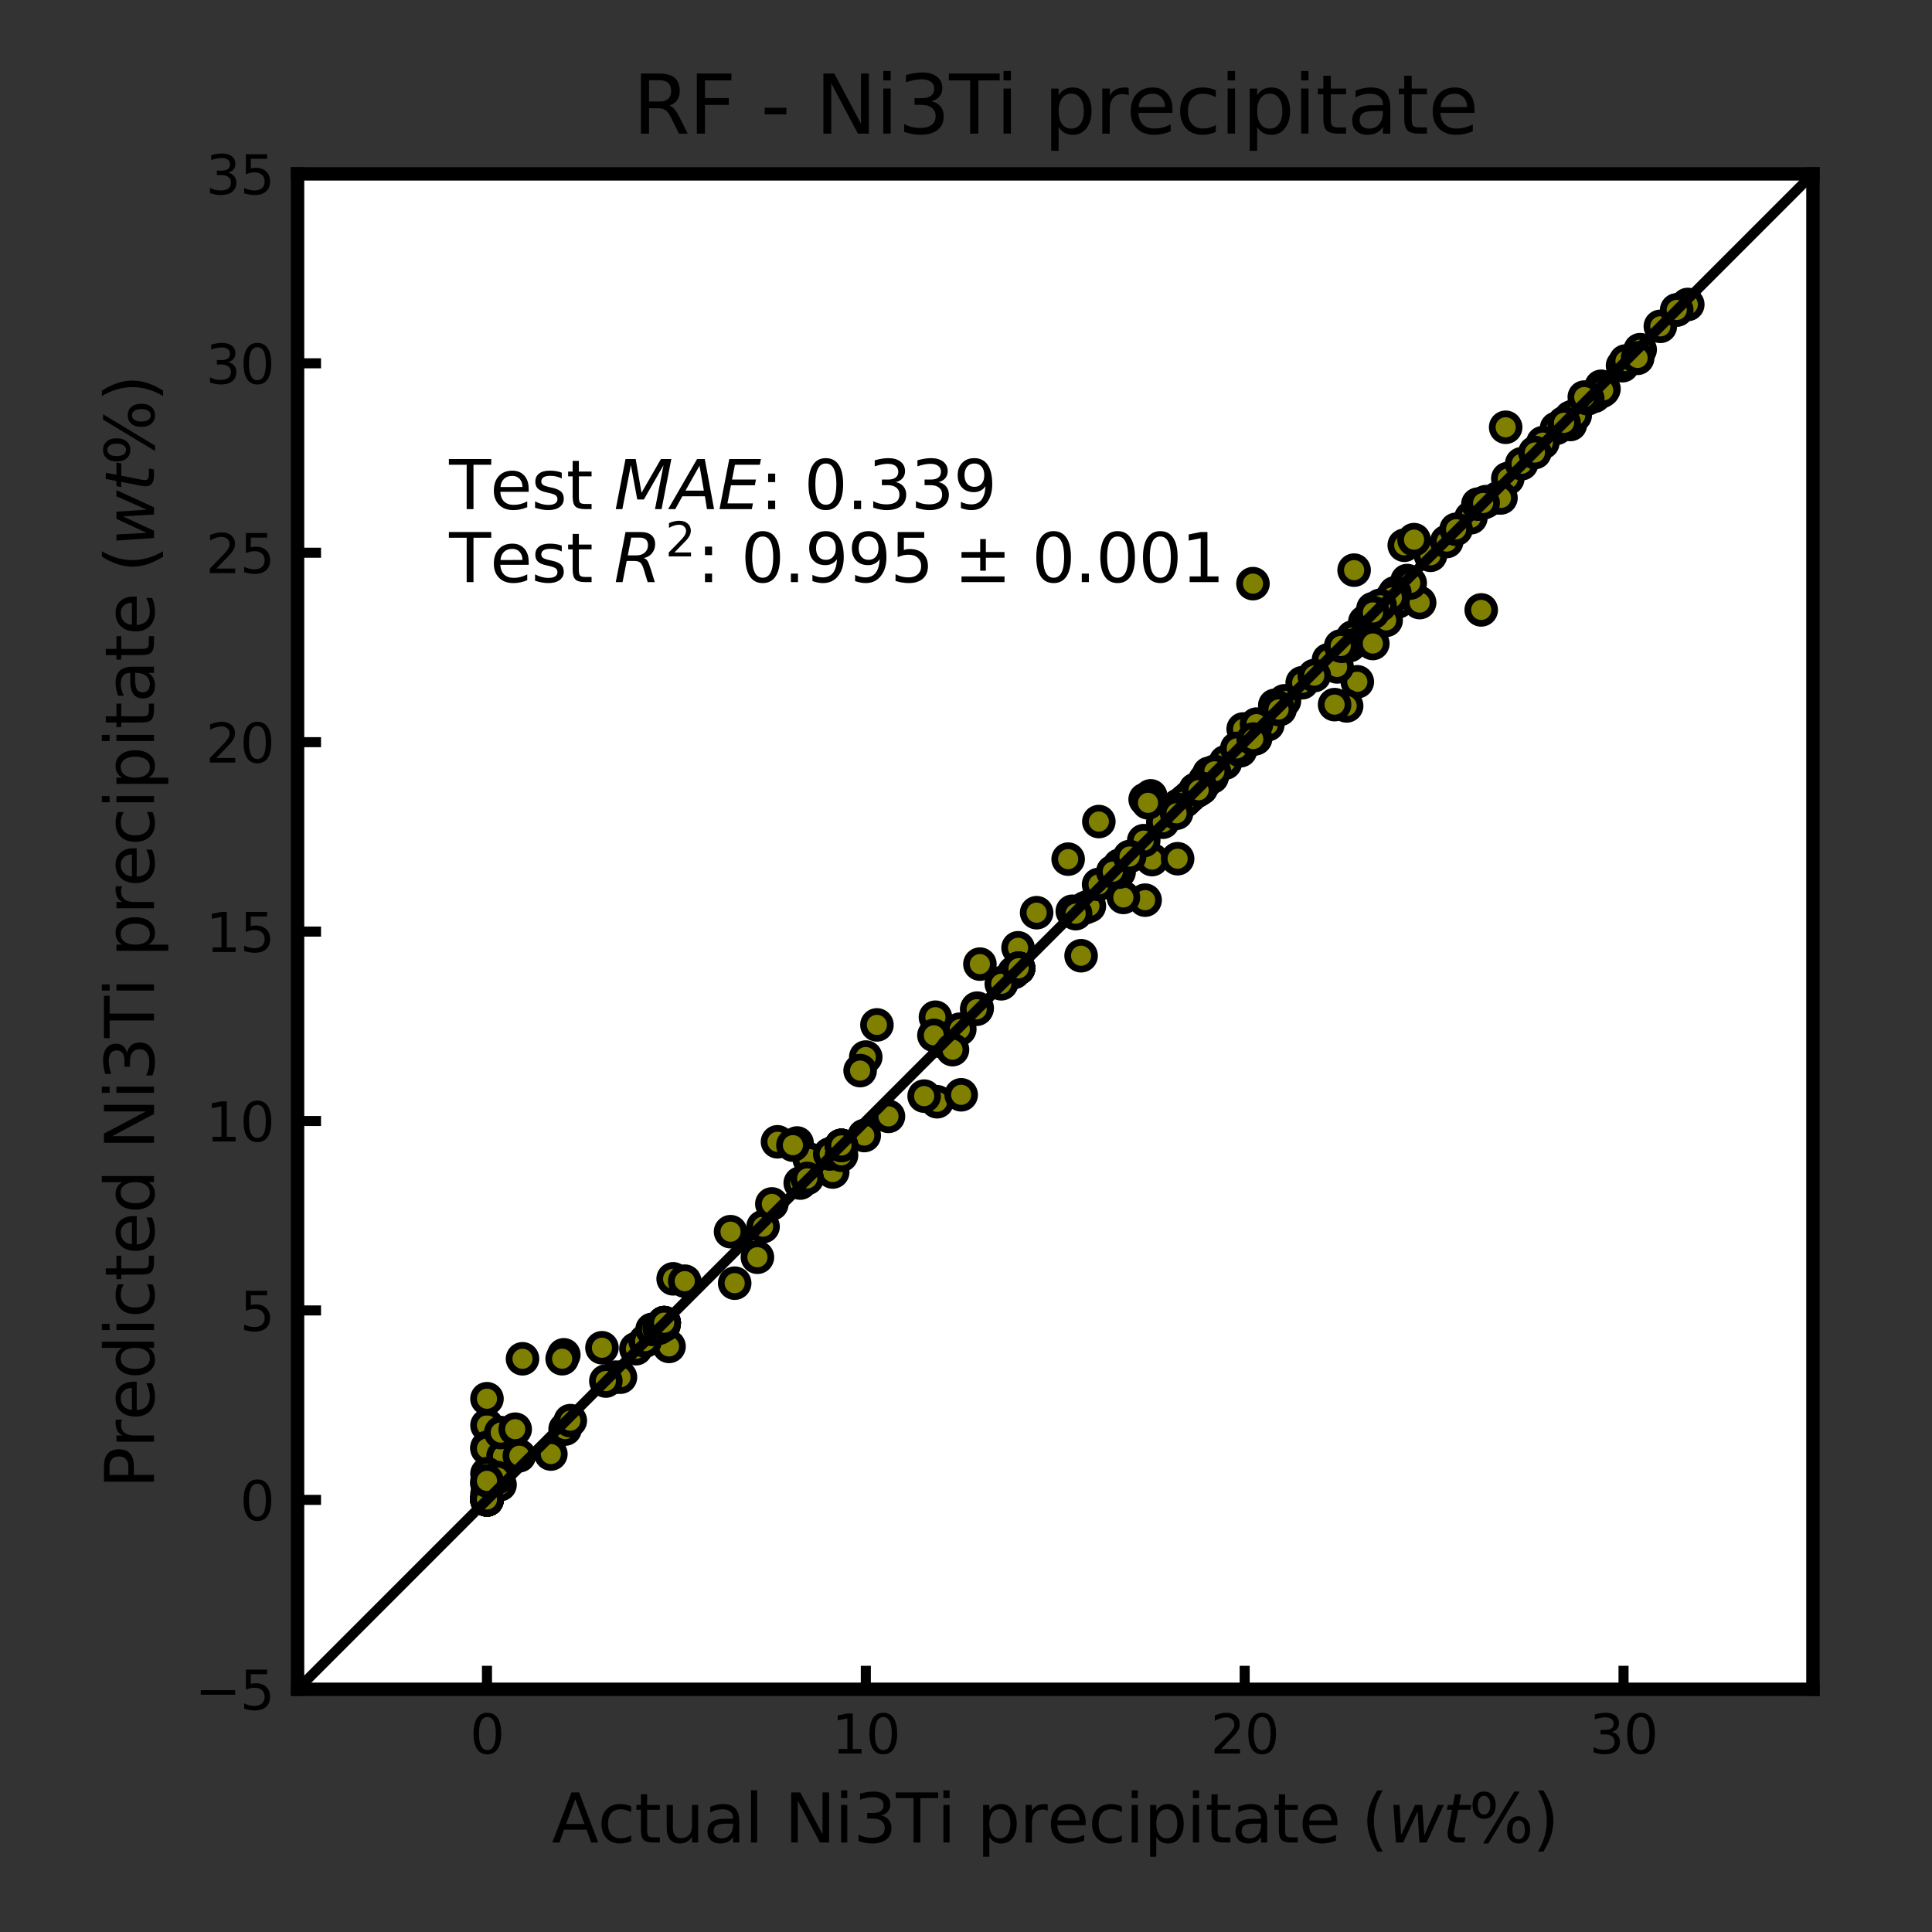 <?xml version="1.0" encoding="utf-8" standalone="no"?>
<!DOCTYPE svg PUBLIC "-//W3C//DTD SVG 1.1//EN"
  "http://www.w3.org/Graphics/SVG/1.1/DTD/svg11.dtd">
<svg xmlns:xlink="http://www.w3.org/1999/xlink" width="288pt" height="288pt" viewBox="0 0 288 288" xmlns="http://www.w3.org/2000/svg" version="1.1">
 <rect x="0" y="0" width="288" height="288" fill="#333333" stroke="none"/>
 <defs>
  <style type="text/css">*{stroke-linejoin: round; stroke-linecap: butt}</style>
 </defs>
 <g id="figure_1">
  <g id="patch_1">
   <path d="M 0 288 
L 288 288 
L 288 0 
L 0 0 
L 0 288 
z
" style="fill: none"/>
  </g>
  <g id="axes_1">
   <g id="patch_2">
    <path d="M 44.355 251.82 
L 270.255 251.82 
L 270.255 25.92 
L 44.355 25.92 
z
" style="fill: #ffffff"/>
   </g>
   <g id="matplotlib.axis_1">
    <g id="xtick_1">
     <g id="line2d_1">
      <defs>
       <path id="m2f03c6e884" d="M 0 0 
L 0 -3.5 
" style="stroke: #000000; stroke-width: 1.5"/>
      </defs>
      <g>
       <use xlink:href="#m2f03c6e884" x="72.593" y="251.82" style="stroke: #000000; stroke-width: 1.5"/>
      </g>
     </g>
     <g id="text_1">
      <!-- 0 -->
      <g transform="translate(70.047 261.399)scale(0.08 -0.08)">
       <defs>
        <path id="DejaVuSans-30" d="M 2034 4250 
Q 1547 4250 1301 3770 
Q 1056 3291 1056 2328 
Q 1056 1369 1301 889 
Q 1547 409 2034 409 
Q 2525 409 2770 889 
Q 3016 1369 3016 2328 
Q 3016 3291 2770 3770 
Q 2525 4250 2034 4250 
z
M 2034 4750 
Q 2819 4750 3233 4129 
Q 3647 3509 3647 2328 
Q 3647 1150 3233 529 
Q 2819 -91 2034 -91 
Q 1250 -91 836 529 
Q 422 1150 422 2328 
Q 422 3509 836 4129 
Q 1250 4750 2034 4750 
z
" transform="scale(0.016)"/>
       </defs>
       <use xlink:href="#DejaVuSans-30"/>
      </g>
     </g>
    </g>
    <g id="xtick_2">
     <g id="line2d_2">
      <g>
       <use xlink:href="#m2f03c6e884" x="129.067" y="251.82" style="stroke: #000000; stroke-width: 1.5"/>
      </g>
     </g>
     <g id="text_2">
      <!-- 10 -->
      <g transform="translate(123.978 261.399)scale(0.08 -0.08)">
       <defs>
        <path id="DejaVuSans-31" d="M 794 531 
L 1825 531 
L 1825 4091 
L 703 3866 
L 703 4441 
L 1819 4666 
L 2450 4666 
L 2450 531 
L 3481 531 
L 3481 0 
L 794 0 
L 794 531 
z
" transform="scale(0.016)"/>
       </defs>
       <use xlink:href="#DejaVuSans-31"/>
       <use xlink:href="#DejaVuSans-30" x="63.623"/>
      </g>
     </g>
    </g>
    <g id="xtick_3">
     <g id="line2d_3">
      <g>
       <use xlink:href="#m2f03c6e884" x="185.542" y="251.82" style="stroke: #000000; stroke-width: 1.5"/>
      </g>
     </g>
     <g id="text_3">
      <!-- 20 -->
      <g transform="translate(180.452 261.399)scale(0.08 -0.08)">
       <defs>
        <path id="DejaVuSans-32" d="M 1228 531 
L 3431 531 
L 3431 0 
L 469 0 
L 469 531 
Q 828 903 1448 1529 
Q 2069 2156 2228 2338 
Q 2531 2678 2651 2914 
Q 2772 3150 2772 3378 
Q 2772 3750 2511 3984 
Q 2250 4219 1831 4219 
Q 1534 4219 1204 4116 
Q 875 4013 500 3803 
L 500 4441 
Q 881 4594 1212 4672 
Q 1544 4750 1819 4750 
Q 2544 4750 2975 4387 
Q 3406 4025 3406 3419 
Q 3406 3131 3298 2873 
Q 3191 2616 2906 2266 
Q 2828 2175 2409 1742 
Q 1991 1309 1228 531 
z
" transform="scale(0.016)"/>
       </defs>
       <use xlink:href="#DejaVuSans-32"/>
       <use xlink:href="#DejaVuSans-30" x="63.623"/>
      </g>
     </g>
    </g>
    <g id="xtick_4">
     <g id="line2d_4">
      <g>
       <use xlink:href="#m2f03c6e884" x="242.018" y="251.82" style="stroke: #000000; stroke-width: 1.5"/>
      </g>
     </g>
     <g id="text_4">
      <!-- 30 -->
      <g transform="translate(236.928 261.399)scale(0.08 -0.08)">
       <defs>
        <path id="DejaVuSans-33" d="M 2597 2516 
Q 3050 2419 3304 2112 
Q 3559 1806 3559 1356 
Q 3559 666 3084 287 
Q 2609 -91 1734 -91 
Q 1441 -91 1130 -33 
Q 819 25 488 141 
L 488 750 
Q 750 597 1062 519 
Q 1375 441 1716 441 
Q 2309 441 2620 675 
Q 2931 909 2931 1356 
Q 2931 1769 2642 2001 
Q 2353 2234 1838 2234 
L 1294 2234 
L 1294 2753 
L 1863 2753 
Q 2328 2753 2575 2939 
Q 2822 3125 2822 3475 
Q 2822 3834 2567 4026 
Q 2313 4219 1838 4219 
Q 1578 4219 1281 4162 
Q 984 4106 628 3988 
L 628 4550 
Q 988 4650 1302 4700 
Q 1616 4750 1894 4750 
Q 2613 4750 3031 4423 
Q 3450 4097 3450 3541 
Q 3450 3153 3228 2886 
Q 3006 2619 2597 2516 
z
" transform="scale(0.016)"/>
       </defs>
       <use xlink:href="#DejaVuSans-33"/>
       <use xlink:href="#DejaVuSans-30" x="63.623"/>
      </g>
     </g>
    </g>
    <g id="text_5">
     <!-- Actual Ni3Ti precipitate $(wt\%)$ -->
     <g transform="translate(82.255 274.663)scale(0.1 -0.1)">
      <defs>
       <path id="DejaVuSans-41" d="M 2188 4044 
L 1331 1722 
L 3047 1722 
L 2188 4044 
z
M 1831 4666 
L 2547 4666 
L 4325 0 
L 3669 0 
L 3244 1197 
L 1141 1197 
L 716 0 
L 50 0 
L 1831 4666 
z
" transform="scale(0.016)"/>
       <path id="DejaVuSans-63" d="M 3122 3366 
L 3122 2828 
Q 2878 2963 2633 3030 
Q 2388 3097 2138 3097 
Q 1578 3097 1268 2742 
Q 959 2388 959 1747 
Q 959 1106 1268 751 
Q 1578 397 2138 397 
Q 2388 397 2633 464 
Q 2878 531 3122 666 
L 3122 134 
Q 2881 22 2623 -34 
Q 2366 -91 2075 -91 
Q 1284 -91 818 406 
Q 353 903 353 1747 
Q 353 2603 823 3093 
Q 1294 3584 2113 3584 
Q 2378 3584 2631 3529 
Q 2884 3475 3122 3366 
z
" transform="scale(0.016)"/>
       <path id="DejaVuSans-74" d="M 1172 4494 
L 1172 3500 
L 2356 3500 
L 2356 3053 
L 1172 3053 
L 1172 1153 
Q 1172 725 1289 603 
Q 1406 481 1766 481 
L 2356 481 
L 2356 0 
L 1766 0 
Q 1100 0 847 248 
Q 594 497 594 1153 
L 594 3053 
L 172 3053 
L 172 3500 
L 594 3500 
L 594 4494 
L 1172 4494 
z
" transform="scale(0.016)"/>
       <path id="DejaVuSans-75" d="M 544 1381 
L 544 3500 
L 1119 3500 
L 1119 1403 
Q 1119 906 1312 657 
Q 1506 409 1894 409 
Q 2359 409 2629 706 
Q 2900 1003 2900 1516 
L 2900 3500 
L 3475 3500 
L 3475 0 
L 2900 0 
L 2900 538 
Q 2691 219 2414 64 
Q 2138 -91 1772 -91 
Q 1169 -91 856 284 
Q 544 659 544 1381 
z
M 1991 3584 
L 1991 3584 
z
" transform="scale(0.016)"/>
       <path id="DejaVuSans-61" d="M 2194 1759 
Q 1497 1759 1228 1600 
Q 959 1441 959 1056 
Q 959 750 1161 570 
Q 1363 391 1709 391 
Q 2188 391 2477 730 
Q 2766 1069 2766 1631 
L 2766 1759 
L 2194 1759 
z
M 3341 1997 
L 3341 0 
L 2766 0 
L 2766 531 
Q 2569 213 2275 61 
Q 1981 -91 1556 -91 
Q 1019 -91 701 211 
Q 384 513 384 1019 
Q 384 1609 779 1909 
Q 1175 2209 1959 2209 
L 2766 2209 
L 2766 2266 
Q 2766 2663 2505 2880 
Q 2244 3097 1772 3097 
Q 1472 3097 1187 3025 
Q 903 2953 641 2809 
L 641 3341 
Q 956 3463 1253 3523 
Q 1550 3584 1831 3584 
Q 2591 3584 2966 3190 
Q 3341 2797 3341 1997 
z
" transform="scale(0.016)"/>
       <path id="DejaVuSans-6c" d="M 603 4863 
L 1178 4863 
L 1178 0 
L 603 0 
L 603 4863 
z
" transform="scale(0.016)"/>
       <path id="DejaVuSans-20" transform="scale(0.016)"/>
       <path id="DejaVuSans-4e" d="M 628 4666 
L 1478 4666 
L 3547 763 
L 3547 4666 
L 4159 4666 
L 4159 0 
L 3309 0 
L 1241 3903 
L 1241 0 
L 628 0 
L 628 4666 
z
" transform="scale(0.016)"/>
       <path id="DejaVuSans-69" d="M 603 3500 
L 1178 3500 
L 1178 0 
L 603 0 
L 603 3500 
z
M 603 4863 
L 1178 4863 
L 1178 4134 
L 603 4134 
L 603 4863 
z
" transform="scale(0.016)"/>
       <path id="DejaVuSans-54" d="M -19 4666 
L 3928 4666 
L 3928 4134 
L 2272 4134 
L 2272 0 
L 1638 0 
L 1638 4134 
L -19 4134 
L -19 4666 
z
" transform="scale(0.016)"/>
       <path id="DejaVuSans-70" d="M 1159 525 
L 1159 -1331 
L 581 -1331 
L 581 3500 
L 1159 3500 
L 1159 2969 
Q 1341 3281 1617 3432 
Q 1894 3584 2278 3584 
Q 2916 3584 3314 3078 
Q 3713 2572 3713 1747 
Q 3713 922 3314 415 
Q 2916 -91 2278 -91 
Q 1894 -91 1617 61 
Q 1341 213 1159 525 
z
M 3116 1747 
Q 3116 2381 2855 2742 
Q 2594 3103 2138 3103 
Q 1681 3103 1420 2742 
Q 1159 2381 1159 1747 
Q 1159 1113 1420 752 
Q 1681 391 2138 391 
Q 2594 391 2855 752 
Q 3116 1113 3116 1747 
z
" transform="scale(0.016)"/>
       <path id="DejaVuSans-72" d="M 2631 2963 
Q 2534 3019 2420 3045 
Q 2306 3072 2169 3072 
Q 1681 3072 1420 2755 
Q 1159 2438 1159 1844 
L 1159 0 
L 581 0 
L 581 3500 
L 1159 3500 
L 1159 2956 
Q 1341 3275 1631 3429 
Q 1922 3584 2338 3584 
Q 2397 3584 2469 3576 
Q 2541 3569 2628 3553 
L 2631 2963 
z
" transform="scale(0.016)"/>
       <path id="DejaVuSans-65" d="M 3597 1894 
L 3597 1613 
L 953 1613 
Q 991 1019 1311 708 
Q 1631 397 2203 397 
Q 2534 397 2845 478 
Q 3156 559 3463 722 
L 3463 178 
Q 3153 47 2828 -22 
Q 2503 -91 2169 -91 
Q 1331 -91 842 396 
Q 353 884 353 1716 
Q 353 2575 817 3079 
Q 1281 3584 2069 3584 
Q 2775 3584 3186 3129 
Q 3597 2675 3597 1894 
z
M 3022 2063 
Q 3016 2534 2758 2815 
Q 2500 3097 2075 3097 
Q 1594 3097 1305 2825 
Q 1016 2553 972 2059 
L 3022 2063 
z
" transform="scale(0.016)"/>
       <path id="DejaVuSans-28" d="M 1984 4856 
Q 1566 4138 1362 3434 
Q 1159 2731 1159 2009 
Q 1159 1288 1364 580 
Q 1569 -128 1984 -844 
L 1484 -844 
Q 1016 -109 783 600 
Q 550 1309 550 2009 
Q 550 2706 781 3412 
Q 1013 4119 1484 4856 
L 1984 4856 
z
" transform="scale(0.016)"/>
       <path id="DejaVuSans-Oblique-77" d="M 544 3500 
L 1113 3500 
L 1259 684 
L 2566 3500 
L 3231 3500 
L 3425 684 
L 4666 3500 
L 5241 3500 
L 3641 0 
L 2969 0 
L 2797 2900 
L 1459 0 
L 781 0 
L 544 3500 
z
" transform="scale(0.016)"/>
       <path id="DejaVuSans-Oblique-74" d="M 2706 3500 
L 2619 3053 
L 1472 3053 
L 1100 1153 
Q 1081 1047 1072 975 
Q 1063 903 1063 863 
Q 1063 663 1183 572 
Q 1303 481 1569 481 
L 2150 481 
L 2053 0 
L 1503 0 
Q 991 0 739 200 
Q 488 400 488 806 
Q 488 878 497 964 
Q 506 1050 525 1153 
L 897 3053 
L 409 3053 
L 500 3500 
L 978 3500 
L 1172 4494 
L 1747 4494 
L 1556 3500 
L 2706 3500 
z
" transform="scale(0.016)"/>
       <path id="DejaVuSans-25" d="M 4653 2053 
Q 4381 2053 4226 1822 
Q 4072 1591 4072 1178 
Q 4072 772 4226 539 
Q 4381 306 4653 306 
Q 4919 306 5073 539 
Q 5228 772 5228 1178 
Q 5228 1588 5073 1820 
Q 4919 2053 4653 2053 
z
M 4653 2450 
Q 5147 2450 5437 2106 
Q 5728 1763 5728 1178 
Q 5728 594 5436 251 
Q 5144 -91 4653 -91 
Q 4153 -91 3862 251 
Q 3572 594 3572 1178 
Q 3572 1766 3864 2108 
Q 4156 2450 4653 2450 
z
M 1428 4353 
Q 1159 4353 1004 4120 
Q 850 3888 850 3481 
Q 850 3069 1003 2837 
Q 1156 2606 1428 2606 
Q 1700 2606 1854 2837 
Q 2009 3069 2009 3481 
Q 2009 3884 1853 4118 
Q 1697 4353 1428 4353 
z
M 4250 4750 
L 4750 4750 
L 1831 -91 
L 1331 -91 
L 4250 4750 
z
M 1428 4750 
Q 1922 4750 2215 4408 
Q 2509 4066 2509 3481 
Q 2509 2891 2217 2550 
Q 1925 2209 1428 2209 
Q 931 2209 642 2551 
Q 353 2894 353 3481 
Q 353 4063 643 4406 
Q 934 4750 1428 4750 
z
" transform="scale(0.016)"/>
       <path id="DejaVuSans-29" d="M 513 4856 
L 1013 4856 
Q 1481 4119 1714 3412 
Q 1947 2706 1947 2009 
Q 1947 1309 1714 600 
Q 1481 -109 1013 -844 
L 513 -844 
Q 928 -128 1133 580 
Q 1338 1288 1338 2009 
Q 1338 2731 1133 3434 
Q 928 4138 513 4856 
z
" transform="scale(0.016)"/>
      </defs>
      <use xlink:href="#DejaVuSans-41" transform="translate(0 0.016)"/>
      <use xlink:href="#DejaVuSans-63" transform="translate(68.408 0.016)"/>
      <use xlink:href="#DejaVuSans-74" transform="translate(123.389 0.016)"/>
      <use xlink:href="#DejaVuSans-75" transform="translate(162.598 0.016)"/>
      <use xlink:href="#DejaVuSans-61" transform="translate(225.977 0.016)"/>
      <use xlink:href="#DejaVuSans-6c" transform="translate(287.256 0.016)"/>
      <use xlink:href="#DejaVuSans-20" transform="translate(315.039 0.016)"/>
      <use xlink:href="#DejaVuSans-4e" transform="translate(346.826 0.016)"/>
      <use xlink:href="#DejaVuSans-69" transform="translate(421.631 0.016)"/>
      <use xlink:href="#DejaVuSans-33" transform="translate(449.414 0.016)"/>
      <use xlink:href="#DejaVuSans-54" transform="translate(513.037 0.016)"/>
      <use xlink:href="#DejaVuSans-69" transform="translate(574.121 0.016)"/>
      <use xlink:href="#DejaVuSans-20" transform="translate(601.904 0.016)"/>
      <use xlink:href="#DejaVuSans-70" transform="translate(633.691 0.016)"/>
      <use xlink:href="#DejaVuSans-72" transform="translate(697.168 0.016)"/>
      <use xlink:href="#DejaVuSans-65" transform="translate(738.281 0.016)"/>
      <use xlink:href="#DejaVuSans-63" transform="translate(799.805 0.016)"/>
      <use xlink:href="#DejaVuSans-69" transform="translate(854.785 0.016)"/>
      <use xlink:href="#DejaVuSans-70" transform="translate(882.568 0.016)"/>
      <use xlink:href="#DejaVuSans-69" transform="translate(946.045 0.016)"/>
      <use xlink:href="#DejaVuSans-74" transform="translate(973.828 0.016)"/>
      <use xlink:href="#DejaVuSans-61" transform="translate(1013.037 0.016)"/>
      <use xlink:href="#DejaVuSans-74" transform="translate(1074.316 0.016)"/>
      <use xlink:href="#DejaVuSans-65" transform="translate(1113.525 0.016)"/>
      <use xlink:href="#DejaVuSans-20" transform="translate(1175.049 0.016)"/>
      <use xlink:href="#DejaVuSans-28" transform="translate(1206.836 0.016)"/>
      <use xlink:href="#DejaVuSans-Oblique-77" transform="translate(1245.85 0.016)"/>
      <use xlink:href="#DejaVuSans-Oblique-74" transform="translate(1327.637 0.016)"/>
      <use xlink:href="#DejaVuSans-25" transform="translate(1366.846 0.016)"/>
      <use xlink:href="#DejaVuSans-29" transform="translate(1461.865 0.016)"/>
     </g>
    </g>
   </g>
   <g id="matplotlib.axis_2">
    <g id="ytick_1">
     <g id="line2d_5">
      <defs>
       <path id="m73b2b07cc8" d="M 0 0 
L 3.5 0 
" style="stroke: #000000; stroke-width: 1.5"/>
      </defs>
      <g>
       <use xlink:href="#m73b2b07cc8" x="44.355" y="251.82" style="stroke: #000000; stroke-width: 1.5"/>
      </g>
     </g>
     <g id="text_6">
      <!-- −5 -->
      <g transform="translate(29.061 254.859)scale(0.08 -0.08)">
       <defs>
        <path id="DejaVuSans-2212" d="M 678 2272 
L 4684 2272 
L 4684 1741 
L 678 1741 
L 678 2272 
z
" transform="scale(0.016)"/>
        <path id="DejaVuSans-35" d="M 691 4666 
L 3169 4666 
L 3169 4134 
L 1269 4134 
L 1269 2991 
Q 1406 3038 1543 3061 
Q 1681 3084 1819 3084 
Q 2600 3084 3056 2656 
Q 3513 2228 3513 1497 
Q 3513 744 3044 326 
Q 2575 -91 1722 -91 
Q 1428 -91 1123 -41 
Q 819 9 494 109 
L 494 744 
Q 775 591 1075 516 
Q 1375 441 1709 441 
Q 2250 441 2565 725 
Q 2881 1009 2881 1497 
Q 2881 1984 2565 2268 
Q 2250 2553 1709 2553 
Q 1456 2553 1204 2497 
Q 953 2441 691 2322 
L 691 4666 
z
" transform="scale(0.016)"/>
       </defs>
       <use xlink:href="#DejaVuSans-2212"/>
       <use xlink:href="#DejaVuSans-35" x="83.789"/>
      </g>
     </g>
    </g>
    <g id="ytick_2">
     <g id="line2d_6">
      <g>
       <use xlink:href="#m73b2b07cc8" x="44.355" y="223.583" style="stroke: #000000; stroke-width: 1.5"/>
      </g>
     </g>
     <g id="text_7">
      <!-- 0 -->
      <g transform="translate(35.765 226.622)scale(0.08 -0.08)">
       <use xlink:href="#DejaVuSans-30"/>
      </g>
     </g>
    </g>
    <g id="ytick_3">
     <g id="line2d_7">
      <g>
       <use xlink:href="#m73b2b07cc8" x="44.355" y="195.345" style="stroke: #000000; stroke-width: 1.5"/>
      </g>
     </g>
     <g id="text_8">
      <!-- 5 -->
      <g transform="translate(35.765 198.384)scale(0.08 -0.08)">
       <use xlink:href="#DejaVuSans-35"/>
      </g>
     </g>
    </g>
    <g id="ytick_4">
     <g id="line2d_8">
      <g>
       <use xlink:href="#m73b2b07cc8" x="44.355" y="167.107" style="stroke: #000000; stroke-width: 1.5"/>
      </g>
     </g>
     <g id="text_9">
      <!-- 10 -->
      <g transform="translate(30.675 170.147)scale(0.08 -0.08)">
       <use xlink:href="#DejaVuSans-31"/>
       <use xlink:href="#DejaVuSans-30" x="63.623"/>
      </g>
     </g>
    </g>
    <g id="ytick_5">
     <g id="line2d_9">
      <g>
       <use xlink:href="#m73b2b07cc8" x="44.355" y="138.87" style="stroke: #000000; stroke-width: 1.5"/>
      </g>
     </g>
     <g id="text_10">
      <!-- 15 -->
      <g transform="translate(30.675 141.909)scale(0.08 -0.08)">
       <use xlink:href="#DejaVuSans-31"/>
       <use xlink:href="#DejaVuSans-35" x="63.623"/>
      </g>
     </g>
    </g>
    <g id="ytick_6">
     <g id="line2d_10">
      <g>
       <use xlink:href="#m73b2b07cc8" x="44.355" y="110.632" style="stroke: #000000; stroke-width: 1.5"/>
      </g>
     </g>
     <g id="text_11">
      <!-- 20 -->
      <g transform="translate(30.675 113.672)scale(0.08 -0.08)">
       <use xlink:href="#DejaVuSans-32"/>
       <use xlink:href="#DejaVuSans-30" x="63.623"/>
      </g>
     </g>
    </g>
    <g id="ytick_7">
     <g id="line2d_11">
      <g>
       <use xlink:href="#m73b2b07cc8" x="44.355" y="82.395" style="stroke: #000000; stroke-width: 1.5"/>
      </g>
     </g>
     <g id="text_12">
      <!-- 25 -->
      <g transform="translate(30.675 85.434)scale(0.08 -0.08)">
       <use xlink:href="#DejaVuSans-32"/>
       <use xlink:href="#DejaVuSans-35" x="63.623"/>
      </g>
     </g>
    </g>
    <g id="ytick_8">
     <g id="line2d_12">
      <g>
       <use xlink:href="#m73b2b07cc8" x="44.355" y="54.157" style="stroke: #000000; stroke-width: 1.5"/>
      </g>
     </g>
     <g id="text_13">
      <!-- 30 -->
      <g transform="translate(30.675 57.197)scale(0.08 -0.08)">
       <use xlink:href="#DejaVuSans-33"/>
       <use xlink:href="#DejaVuSans-30" x="63.623"/>
      </g>
     </g>
    </g>
    <g id="ytick_9">
     <g id="line2d_13">
      <g>
       <use xlink:href="#m73b2b07cc8" x="44.355" y="25.92" style="stroke: #000000; stroke-width: 1.5"/>
      </g>
     </g>
     <g id="text_14">
      <!-- 35 -->
      <g transform="translate(30.675 28.959)scale(0.08 -0.08)">
       <use xlink:href="#DejaVuSans-33"/>
       <use xlink:href="#DejaVuSans-35" x="63.623"/>
      </g>
     </g>
    </g>
    <g id="text_15">
     <!-- Predicted Ni3Ti precipitate $(wt\%)$ -->
     <g transform="translate(22.961 221.87)rotate(-90)scale(0.1 -0.1)">
      <defs>
       <path id="DejaVuSans-50" d="M 1259 4147 
L 1259 2394 
L 2053 2394 
Q 2494 2394 2734 2622 
Q 2975 2850 2975 3272 
Q 2975 3691 2734 3919 
Q 2494 4147 2053 4147 
L 1259 4147 
z
M 628 4666 
L 2053 4666 
Q 2838 4666 3239 4311 
Q 3641 3956 3641 3272 
Q 3641 2581 3239 2228 
Q 2838 1875 2053 1875 
L 1259 1875 
L 1259 0 
L 628 0 
L 628 4666 
z
" transform="scale(0.016)"/>
       <path id="DejaVuSans-64" d="M 2906 2969 
L 2906 4863 
L 3481 4863 
L 3481 0 
L 2906 0 
L 2906 525 
Q 2725 213 2448 61 
Q 2172 -91 1784 -91 
Q 1150 -91 751 415 
Q 353 922 353 1747 
Q 353 2572 751 3078 
Q 1150 3584 1784 3584 
Q 2172 3584 2448 3432 
Q 2725 3281 2906 2969 
z
M 947 1747 
Q 947 1113 1208 752 
Q 1469 391 1925 391 
Q 2381 391 2643 752 
Q 2906 1113 2906 1747 
Q 2906 2381 2643 2742 
Q 2381 3103 1925 3103 
Q 1469 3103 1208 2742 
Q 947 2381 947 1747 
z
" transform="scale(0.016)"/>
      </defs>
      <use xlink:href="#DejaVuSans-50" transform="translate(0 0.016)"/>
      <use xlink:href="#DejaVuSans-72" transform="translate(60.303 0.016)"/>
      <use xlink:href="#DejaVuSans-65" transform="translate(101.416 0.016)"/>
      <use xlink:href="#DejaVuSans-64" transform="translate(162.939 0.016)"/>
      <use xlink:href="#DejaVuSans-69" transform="translate(226.416 0.016)"/>
      <use xlink:href="#DejaVuSans-63" transform="translate(254.199 0.016)"/>
      <use xlink:href="#DejaVuSans-74" transform="translate(309.18 0.016)"/>
      <use xlink:href="#DejaVuSans-65" transform="translate(348.389 0.016)"/>
      <use xlink:href="#DejaVuSans-64" transform="translate(409.912 0.016)"/>
      <use xlink:href="#DejaVuSans-20" transform="translate(473.389 0.016)"/>
      <use xlink:href="#DejaVuSans-4e" transform="translate(505.176 0.016)"/>
      <use xlink:href="#DejaVuSans-69" transform="translate(579.98 0.016)"/>
      <use xlink:href="#DejaVuSans-33" transform="translate(607.764 0.016)"/>
      <use xlink:href="#DejaVuSans-54" transform="translate(671.387 0.016)"/>
      <use xlink:href="#DejaVuSans-69" transform="translate(732.471 0.016)"/>
      <use xlink:href="#DejaVuSans-20" transform="translate(760.254 0.016)"/>
      <use xlink:href="#DejaVuSans-70" transform="translate(792.041 0.016)"/>
      <use xlink:href="#DejaVuSans-72" transform="translate(855.518 0.016)"/>
      <use xlink:href="#DejaVuSans-65" transform="translate(896.631 0.016)"/>
      <use xlink:href="#DejaVuSans-63" transform="translate(958.154 0.016)"/>
      <use xlink:href="#DejaVuSans-69" transform="translate(1013.135 0.016)"/>
      <use xlink:href="#DejaVuSans-70" transform="translate(1040.918 0.016)"/>
      <use xlink:href="#DejaVuSans-69" transform="translate(1104.395 0.016)"/>
      <use xlink:href="#DejaVuSans-74" transform="translate(1132.178 0.016)"/>
      <use xlink:href="#DejaVuSans-61" transform="translate(1171.387 0.016)"/>
      <use xlink:href="#DejaVuSans-74" transform="translate(1232.666 0.016)"/>
      <use xlink:href="#DejaVuSans-65" transform="translate(1271.875 0.016)"/>
      <use xlink:href="#DejaVuSans-20" transform="translate(1333.398 0.016)"/>
      <use xlink:href="#DejaVuSans-28" transform="translate(1365.186 0.016)"/>
      <use xlink:href="#DejaVuSans-Oblique-77" transform="translate(1404.199 0.016)"/>
      <use xlink:href="#DejaVuSans-Oblique-74" transform="translate(1485.986 0.016)"/>
      <use xlink:href="#DejaVuSans-25" transform="translate(1525.195 0.016)"/>
      <use xlink:href="#DejaVuSans-29" transform="translate(1620.215 0.016)"/>
     </g>
    </g>
   </g>
   <g id="line2d_14">
    <defs>
     <path id="m99aa182a93" d="M 0 2 
C 0.53 2 1.039 1.789 1.414 1.414 
C 1.789 1.039 2 0.53 2 0 
C 2 -0.53 1.789 -1.039 1.414 -1.414 
C 1.039 -1.789 0.53 -2 0 -2 
C -0.53 -2 -1.039 -1.789 -1.414 -1.414 
C -1.789 -1.039 -2 -0.53 -2 0 
C -2 0.53 -1.789 1.039 -1.414 1.414 
C -1.039 1.789 -0.53 2 0 2 
z
" style="stroke: #000000"/>
    </defs>
    <g clip-path="url(#p5b9db74742)">
     <use xlink:href="#m99aa182a93" x="99.007" y="197.167" style="fill: #808000; stroke: #000000"/>
     <use xlink:href="#m99aa182a93" x="201.855" y="84.99" style="fill: #808000; stroke: #000000"/>
     <use xlink:href="#m99aa182a93" x="180.683" y="115.845" style="fill: #808000; stroke: #000000"/>
     <use xlink:href="#m99aa182a93" x="179.609" y="116.279" style="fill: #808000; stroke: #000000"/>
     <use xlink:href="#m99aa182a93" x="130.723" y="152.78" style="fill: #808000; stroke: #000000"/>
     <use xlink:href="#m99aa182a93" x="182.649" y="113.752" style="fill: #808000; stroke: #000000"/>
     <use xlink:href="#m99aa182a93" x="219.263" y="77.179" style="fill: #808000; stroke: #000000"/>
     <use xlink:href="#m99aa182a93" x="140.533" y="155.334" style="fill: #808000; stroke: #000000"/>
     <use xlink:href="#m99aa182a93" x="238.689" y="57.58" style="fill: #808000; stroke: #000000"/>
     <use xlink:href="#m99aa182a93" x="178.246" y="117.665" style="fill: #808000; stroke: #000000"/>
     <use xlink:href="#m99aa182a93" x="84.047" y="201.958" style="fill: #808000; stroke: #000000"/>
     <use xlink:href="#m99aa182a93" x="75.489" y="214.729" style="fill: #808000; stroke: #000000"/>
     <use xlink:href="#m99aa182a93" x="223.629" y="74.182" style="fill: #808000; stroke: #000000"/>
     <use xlink:href="#m99aa182a93" x="122.914" y="174.148" style="fill: #808000; stroke: #000000"/>
     <use xlink:href="#m99aa182a93" x="72.593" y="223.583" style="fill: #808000; stroke: #000000"/>
     <use xlink:href="#m99aa182a93" x="72.593" y="223.583" style="fill: #808000; stroke: #000000"/>
     <use xlink:href="#m99aa182a93" x="186.777" y="87.001" style="fill: #808000; stroke: #000000"/>
     <use xlink:href="#m99aa182a93" x="125.422" y="170.752" style="fill: #808000; stroke: #000000"/>
     <use xlink:href="#m99aa182a93" x="72.593" y="223.439" style="fill: #808000; stroke: #000000"/>
     <use xlink:href="#m99aa182a93" x="109.519" y="191.28" style="fill: #808000; stroke: #000000"/>
     <use xlink:href="#m99aa182a93" x="249.978" y="46.201" style="fill: #808000; stroke: #000000"/>
     <use xlink:href="#m99aa182a93" x="175.7" y="120.026" style="fill: #808000; stroke: #000000"/>
     <use xlink:href="#m99aa182a93" x="112.907" y="187.416" style="fill: #808000; stroke: #000000"/>
     <use xlink:href="#m99aa182a93" x="161.775" y="135.318" style="fill: #808000; stroke: #000000"/>
     <use xlink:href="#m99aa182a93" x="151.838" y="144.337" style="fill: #808000; stroke: #000000"/>
     <use xlink:href="#m99aa182a93" x="72.593" y="222.708" style="fill: #808000; stroke: #000000"/>
     <use xlink:href="#m99aa182a93" x="178.252" y="118.032" style="fill: #808000; stroke: #000000"/>
     <use xlink:href="#m99aa182a93" x="151.838" y="144.337" style="fill: #808000; stroke: #000000"/>
     <use xlink:href="#m99aa182a93" x="115.901" y="170.206" style="fill: #808000; stroke: #000000"/>
     <use xlink:href="#m99aa182a93" x="91.734" y="205.291" style="fill: #808000; stroke: #000000"/>
     <use xlink:href="#m99aa182a93" x="194.116" y="101.776" style="fill: #808000; stroke: #000000"/>
     <use xlink:href="#m99aa182a93" x="177.32" y="118.769" style="fill: #808000; stroke: #000000"/>
     <use xlink:href="#m99aa182a93" x="151.758" y="141.286" style="fill: #808000; stroke: #000000"/>
     <use xlink:href="#m99aa182a93" x="72.593" y="223.583" style="fill: #808000; stroke: #000000"/>
     <use xlink:href="#m99aa182a93" x="72.593" y="223.583" style="fill: #808000; stroke: #000000"/>
     <use xlink:href="#m99aa182a93" x="190.817" y="105.752" style="fill: #808000; stroke: #000000"/>
     <use xlink:href="#m99aa182a93" x="182.693" y="113.551" style="fill: #808000; stroke: #000000"/>
     <use xlink:href="#m99aa182a93" x="125.423" y="170.752" style="fill: #808000; stroke: #000000"/>
     <use xlink:href="#m99aa182a93" x="146.072" y="143.717" style="fill: #808000; stroke: #000000"/>
     <use xlink:href="#m99aa182a93" x="99.008" y="197.167" style="fill: #808000; stroke: #000000"/>
     <use xlink:href="#m99aa182a93" x="72.593" y="223.583" style="fill: #808000; stroke: #000000"/>
     <use xlink:href="#m99aa182a93" x="151.838" y="144.337" style="fill: #808000; stroke: #000000"/>
     <use xlink:href="#m99aa182a93" x="151.144" y="144.964" style="fill: #808000; stroke: #000000"/>
     <use xlink:href="#m99aa182a93" x="213.244" y="82.778" style="fill: #808000; stroke: #000000"/>
     <use xlink:href="#m99aa182a93" x="176.754" y="119.264" style="fill: #808000; stroke: #000000"/>
     <use xlink:href="#m99aa182a93" x="162.391" y="135.065" style="fill: #808000; stroke: #000000"/>
     <use xlink:href="#m99aa182a93" x="234.098" y="63.278" style="fill: #808000; stroke: #000000"/>
     <use xlink:href="#m99aa182a93" x="151.838" y="144.337" style="fill: #808000; stroke: #000000"/>
     <use xlink:href="#m99aa182a93" x="72.593" y="223.437" style="fill: #808000; stroke: #000000"/>
     <use xlink:href="#m99aa182a93" x="208.402" y="89.712" style="fill: #808000; stroke: #000000"/>
     <use xlink:href="#m99aa182a93" x="72.593" y="223.583" style="fill: #808000; stroke: #000000"/>
     <use xlink:href="#m99aa182a93" x="174.552" y="121.203" style="fill: #808000; stroke: #000000"/>
     <use xlink:href="#m99aa182a93" x="178.255" y="117.953" style="fill: #808000; stroke: #000000"/>
     <use xlink:href="#m99aa182a93" x="154.528" y="136.054" style="fill: #808000; stroke: #000000"/>
     <use xlink:href="#m99aa182a93" x="203.451" y="92.695" style="fill: #808000; stroke: #000000"/>
     <use xlink:href="#m99aa182a93" x="72.593" y="212.476" style="fill: #808000; stroke: #000000"/>
     <use xlink:href="#m99aa182a93" x="232.028" y="63.842" style="fill: #808000; stroke: #000000"/>
     <use xlink:href="#m99aa182a93" x="132.444" y="166.415" style="fill: #808000; stroke: #000000"/>
     <use xlink:href="#m99aa182a93" x="94.797" y="201.052" style="fill: #808000; stroke: #000000"/>
     <use xlink:href="#m99aa182a93" x="241.868" y="54.515" style="fill: #808000; stroke: #000000"/>
     <use xlink:href="#m99aa182a93" x="118.816" y="170.385" style="fill: #808000; stroke: #000000"/>
     <use xlink:href="#m99aa182a93" x="178.258" y="117.986" style="fill: #808000; stroke: #000000"/>
     <use xlink:href="#m99aa182a93" x="238.703" y="58.383" style="fill: #808000; stroke: #000000"/>
     <use xlink:href="#m99aa182a93" x="224.765" y="71.332" style="fill: #808000; stroke: #000000"/>
     <use xlink:href="#m99aa182a93" x="125.423" y="170.752" style="fill: #808000; stroke: #000000"/>
     <use xlink:href="#m99aa182a93" x="170.702" y="134.184" style="fill: #808000; stroke: #000000"/>
     <use xlink:href="#m99aa182a93" x="178.252" y="117.787" style="fill: #808000; stroke: #000000"/>
     <use xlink:href="#m99aa182a93" x="139.69" y="164.237" style="fill: #808000; stroke: #000000"/>
     <use xlink:href="#m99aa182a93" x="119.288" y="176.358" style="fill: #808000; stroke: #000000"/>
     <use xlink:href="#m99aa182a93" x="201.658" y="94.953" style="fill: #808000; stroke: #000000"/>
     <use xlink:href="#m99aa182a93" x="72.593" y="215.77" style="fill: #808000; stroke: #000000"/>
     <use xlink:href="#m99aa182a93" x="239.105" y="57.972" style="fill: #808000; stroke: #000000"/>
     <use xlink:href="#m99aa182a93" x="125.423" y="170.753" style="fill: #808000; stroke: #000000"/>
     <use xlink:href="#m99aa182a93" x="203.934" y="92.28" style="fill: #808000; stroke: #000000"/>
     <use xlink:href="#m99aa182a93" x="251.597" y="45.386" style="fill: #808000; stroke: #000000"/>
     <use xlink:href="#m99aa182a93" x="174.964" y="121.216" style="fill: #808000; stroke: #000000"/>
     <use xlink:href="#m99aa182a93" x="124.133" y="174.711" style="fill: #808000; stroke: #000000"/>
     <use xlink:href="#m99aa182a93" x="178.253" y="117.954" style="fill: #808000; stroke: #000000"/>
     <use xlink:href="#m99aa182a93" x="72.593" y="215.929" style="fill: #808000; stroke: #000000"/>
     <use xlink:href="#m99aa182a93" x="198.035" y="98.348" style="fill: #808000; stroke: #000000"/>
     <use xlink:href="#m99aa182a93" x="215.662" y="80.723" style="fill: #808000; stroke: #000000"/>
     <use xlink:href="#m99aa182a93" x="223.327" y="74.21" style="fill: #808000; stroke: #000000"/>
     <use xlink:href="#m99aa182a93" x="163.804" y="122.468" style="fill: #808000; stroke: #000000"/>
     <use xlink:href="#m99aa182a93" x="72.593" y="223.583" style="fill: #808000; stroke: #000000"/>
     <use xlink:href="#m99aa182a93" x="220.305" y="75.151" style="fill: #808000; stroke: #000000"/>
     <use xlink:href="#m99aa182a93" x="120.633" y="172.786" style="fill: #808000; stroke: #000000"/>
     <use xlink:href="#m99aa182a93" x="74.99" y="217.076" style="fill: #808000; stroke: #000000"/>
     <use xlink:href="#m99aa182a93" x="72.593" y="221.107" style="fill: #808000; stroke: #000000"/>
     <use xlink:href="#m99aa182a93" x="175.016" y="121.172" style="fill: #808000; stroke: #000000"/>
     <use xlink:href="#m99aa182a93" x="178.254" y="117.987" style="fill: #808000; stroke: #000000"/>
     <use xlink:href="#m99aa182a93" x="72.593" y="223.177" style="fill: #808000; stroke: #000000"/>
     <use xlink:href="#m99aa182a93" x="129.057" y="157.574" style="fill: #808000; stroke: #000000"/>
     <use xlink:href="#m99aa182a93" x="72.593" y="223.507" style="fill: #808000; stroke: #000000"/>
     <use xlink:href="#m99aa182a93" x="234.163" y="62.186" style="fill: #808000; stroke: #000000"/>
     <use xlink:href="#m99aa182a93" x="187.077" y="110.135" style="fill: #808000; stroke: #000000"/>
     <use xlink:href="#m99aa182a93" x="72.593" y="223.583" style="fill: #808000; stroke: #000000"/>
     <use xlink:href="#m99aa182a93" x="202.333" y="101.636" style="fill: #808000; stroke: #000000"/>
     <use xlink:href="#m99aa182a93" x="209.762" y="86.543" style="fill: #808000; stroke: #000000"/>
     <use xlink:href="#m99aa182a93" x="191.476" y="104.473" style="fill: #808000; stroke: #000000"/>
     <use xlink:href="#m99aa182a93" x="237.66" y="59.073" style="fill: #808000; stroke: #000000"/>
     <use xlink:href="#m99aa182a93" x="211.624" y="89.828" style="fill: #808000; stroke: #000000"/>
     <use xlink:href="#m99aa182a93" x="108.903" y="183.606" style="fill: #808000; stroke: #000000"/>
     <use xlink:href="#m99aa182a93" x="92.494" y="205.291" style="fill: #808000; stroke: #000000"/>
     <use xlink:href="#m99aa182a93" x="100.344" y="190.633" style="fill: #808000; stroke: #000000"/>
     <use xlink:href="#m99aa182a93" x="204.665" y="91.241" style="fill: #808000; stroke: #000000"/>
     <use xlink:href="#m99aa182a93" x="206.874" y="89.907" style="fill: #808000; stroke: #000000"/>
     <use xlink:href="#m99aa182a93" x="159.228" y="128.071" style="fill: #808000; stroke: #000000"/>
     <use xlink:href="#m99aa182a93" x="244.086" y="53.416" style="fill: #808000; stroke: #000000"/>
     <use xlink:href="#m99aa182a93" x="151.838" y="144.337" style="fill: #808000; stroke: #000000"/>
     <use xlink:href="#m99aa182a93" x="167.461" y="133.778" style="fill: #808000; stroke: #000000"/>
     <use xlink:href="#m99aa182a93" x="178.175" y="117.72" style="fill: #808000; stroke: #000000"/>
     <use xlink:href="#m99aa182a93" x="199.32" y="99.416" style="fill: #808000; stroke: #000000"/>
     <use xlink:href="#m99aa182a93" x="179.509" y="116.816" style="fill: #808000; stroke: #000000"/>
     <use xlink:href="#m99aa182a93" x="204.673" y="91.608" style="fill: #808000; stroke: #000000"/>
     <use xlink:href="#m99aa182a93" x="74.54" y="221.323" style="fill: #808000; stroke: #000000"/>
     <use xlink:href="#m99aa182a93" x="161.157" y="142.47" style="fill: #808000; stroke: #000000"/>
     <use xlink:href="#m99aa182a93" x="201.679" y="95.024" style="fill: #808000; stroke: #000000"/>
     <use xlink:href="#m99aa182a93" x="72.593" y="221.177" style="fill: #808000; stroke: #000000"/>
     <use xlink:href="#m99aa182a93" x="128.833" y="169.274" style="fill: #808000; stroke: #000000"/>
     <use xlink:href="#m99aa182a93" x="186.627" y="108.956" style="fill: #808000; stroke: #000000"/>
     <use xlink:href="#m99aa182a93" x="125.423" y="170.753" style="fill: #808000; stroke: #000000"/>
     <use xlink:href="#m99aa182a93" x="201.694" y="95.022" style="fill: #808000; stroke: #000000"/>
     <use xlink:href="#m99aa182a93" x="190.032" y="105.143" style="fill: #808000; stroke: #000000"/>
     <use xlink:href="#m99aa182a93" x="173.34" y="122.57" style="fill: #808000; stroke: #000000"/>
     <use xlink:href="#m99aa182a93" x="99.733" y="200.706" style="fill: #808000; stroke: #000000"/>
     <use xlink:href="#m99aa182a93" x="221.516" y="74.777" style="fill: #808000; stroke: #000000"/>
     <use xlink:href="#m99aa182a93" x="163.765" y="131.844" style="fill: #808000; stroke: #000000"/>
     <use xlink:href="#m99aa182a93" x="98.986" y="197.552" style="fill: #808000; stroke: #000000"/>
     <use xlink:href="#m99aa182a93" x="72.593" y="223.57" style="fill: #808000; stroke: #000000"/>
     <use xlink:href="#m99aa182a93" x="125.423" y="170.752" style="fill: #808000; stroke: #000000"/>
     <use xlink:href="#m99aa182a93" x="171.731" y="128.138" style="fill: #808000; stroke: #000000"/>
     <use xlink:href="#m99aa182a93" x="128.216" y="159.594" style="fill: #808000; stroke: #000000"/>
     <use xlink:href="#m99aa182a93" x="234.819" y="61.907" style="fill: #808000; stroke: #000000"/>
     <use xlink:href="#m99aa182a93" x="210.215" y="86.912" style="fill: #808000; stroke: #000000"/>
     <use xlink:href="#m99aa182a93" x="124.35" y="171.732" style="fill: #808000; stroke: #000000"/>
     <use xlink:href="#m99aa182a93" x="151.838" y="144.337" style="fill: #808000; stroke: #000000"/>
     <use xlink:href="#m99aa182a93" x="72.593" y="223.57" style="fill: #808000; stroke: #000000"/>
     <use xlink:href="#m99aa182a93" x="207.929" y="88.372" style="fill: #808000; stroke: #000000"/>
     <use xlink:href="#m99aa182a93" x="125.422" y="170.752" style="fill: #808000; stroke: #000000"/>
     <use xlink:href="#m99aa182a93" x="96.173" y="199.907" style="fill: #808000; stroke: #000000"/>
     <use xlink:href="#m99aa182a93" x="224.446" y="63.694" style="fill: #808000; stroke: #000000"/>
     <use xlink:href="#m99aa182a93" x="72.593" y="219.681" style="fill: #808000; stroke: #000000"/>
     <use xlink:href="#m99aa182a93" x="99.007" y="197.207" style="fill: #808000; stroke: #000000"/>
     <use xlink:href="#m99aa182a93" x="186.341" y="110.174" style="fill: #808000; stroke: #000000"/>
     <use xlink:href="#m99aa182a93" x="113.747" y="182.849" style="fill: #808000; stroke: #000000"/>
     <use xlink:href="#m99aa182a93" x="72.593" y="223.57" style="fill: #808000; stroke: #000000"/>
     <use xlink:href="#m99aa182a93" x="99.007" y="197.167" style="fill: #808000; stroke: #000000"/>
     <use xlink:href="#m99aa182a93" x="180.223" y="115.272" style="fill: #808000; stroke: #000000"/>
     <use xlink:href="#m99aa182a93" x="247.505" y="48.646" style="fill: #808000; stroke: #000000"/>
     <use xlink:href="#m99aa182a93" x="200.742" y="105.23" style="fill: #808000; stroke: #000000"/>
     <use xlink:href="#m99aa182a93" x="209.329" y="81.283" style="fill: #808000; stroke: #000000"/>
     <use xlink:href="#m99aa182a93" x="170.493" y="125.315" style="fill: #808000; stroke: #000000"/>
     <use xlink:href="#m99aa182a93" x="125.422" y="170.914" style="fill: #808000; stroke: #000000"/>
     <use xlink:href="#m99aa182a93" x="139.443" y="151.633" style="fill: #808000; stroke: #000000"/>
     <use xlink:href="#m99aa182a93" x="210.788" y="80.443" style="fill: #808000; stroke: #000000"/>
     <use xlink:href="#m99aa182a93" x="166.89" y="128.974" style="fill: #808000; stroke: #000000"/>
     <use xlink:href="#m99aa182a93" x="99.008" y="197.167" style="fill: #808000; stroke: #000000"/>
     <use xlink:href="#m99aa182a93" x="233.148" y="63.023" style="fill: #808000; stroke: #000000"/>
     <use xlink:href="#m99aa182a93" x="185.317" y="108.665" style="fill: #808000; stroke: #000000"/>
     <use xlink:href="#m99aa182a93" x="204.668" y="90.729" style="fill: #808000; stroke: #000000"/>
     <use xlink:href="#m99aa182a93" x="149.366" y="146.462" style="fill: #808000; stroke: #000000"/>
     <use xlink:href="#m99aa182a93" x="72.593" y="223.481" style="fill: #808000; stroke: #000000"/>
     <use xlink:href="#m99aa182a93" x="184.908" y="111.909" style="fill: #808000; stroke: #000000"/>
     <use xlink:href="#m99aa182a93" x="229.993" y="65.983" style="fill: #808000; stroke: #000000"/>
     <use xlink:href="#m99aa182a93" x="84.24" y="213.03" style="fill: #808000; stroke: #000000"/>
     <use xlink:href="#m99aa182a93" x="175.548" y="128.008" style="fill: #808000; stroke: #000000"/>
     <use xlink:href="#m99aa182a93" x="217.059" y="78.901" style="fill: #808000; stroke: #000000"/>
     <use xlink:href="#m99aa182a93" x="72.593" y="223.583" style="fill: #808000; stroke: #000000"/>
     <use xlink:href="#m99aa182a93" x="151.838" y="144.337" style="fill: #808000; stroke: #000000"/>
     <use xlink:href="#m99aa182a93" x="159.845" y="135.84" style="fill: #808000; stroke: #000000"/>
     <use xlink:href="#m99aa182a93" x="195.921" y="100.706" style="fill: #808000; stroke: #000000"/>
     <use xlink:href="#m99aa182a93" x="98.444" y="197.727" style="fill: #808000; stroke: #000000"/>
     <use xlink:href="#m99aa182a93" x="123.689" y="172.023" style="fill: #808000; stroke: #000000"/>
     <use xlink:href="#m99aa182a93" x="74.648" y="213.551" style="fill: #808000; stroke: #000000"/>
     <use xlink:href="#m99aa182a93" x="188.997" y="108.028" style="fill: #808000; stroke: #000000"/>
     <use xlink:href="#m99aa182a93" x="226.829" y="69.129" style="fill: #808000; stroke: #000000"/>
     <use xlink:href="#m99aa182a93" x="201.181" y="96.24" style="fill: #808000; stroke: #000000"/>
     <use xlink:href="#m99aa182a93" x="139.218" y="154.339" style="fill: #808000; stroke: #000000"/>
     <use xlink:href="#m99aa182a93" x="244.498" y="52.124" style="fill: #808000; stroke: #000000"/>
     <use xlink:href="#m99aa182a93" x="171.532" y="118.635" style="fill: #808000; stroke: #000000"/>
     <use xlink:href="#m99aa182a93" x="83.8" y="202.544" style="fill: #808000; stroke: #000000"/>
     <use xlink:href="#m99aa182a93" x="72.593" y="223.403" style="fill: #808000; stroke: #000000"/>
     <use xlink:href="#m99aa182a93" x="181.027" y="114.988" style="fill: #808000; stroke: #000000"/>
     <use xlink:href="#m99aa182a93" x="223.748" y="74.216" style="fill: #808000; stroke: #000000"/>
     <use xlink:href="#m99aa182a93" x="149.261" y="146.654" style="fill: #808000; stroke: #000000"/>
     <use xlink:href="#m99aa182a93" x="76.801" y="213.046" style="fill: #808000; stroke: #000000"/>
     <use xlink:href="#m99aa182a93" x="198.947" y="105.036" style="fill: #808000; stroke: #000000"/>
     <use xlink:href="#m99aa182a93" x="170.705" y="119.162" style="fill: #808000; stroke: #000000"/>
     <use xlink:href="#m99aa182a93" x="228.805" y="67.458" style="fill: #808000; stroke: #000000"/>
     <use xlink:href="#m99aa182a93" x="220.803" y="90.917" style="fill: #808000; stroke: #000000"/>
     <use xlink:href="#m99aa182a93" x="187.181" y="110.076" style="fill: #808000; stroke: #000000"/>
     <use xlink:href="#m99aa182a93" x="72.593" y="223.583" style="fill: #808000; stroke: #000000"/>
     <use xlink:href="#m99aa182a93" x="143.077" y="153.422" style="fill: #808000; stroke: #000000"/>
     <use xlink:href="#m99aa182a93" x="77.418" y="217.006" style="fill: #808000; stroke: #000000"/>
     <use xlink:href="#m99aa182a93" x="178.249" y="117.686" style="fill: #808000; stroke: #000000"/>
     <use xlink:href="#m99aa182a93" x="72.593" y="223.583" style="fill: #808000; stroke: #000000"/>
     <use xlink:href="#m99aa182a93" x="171.133" y="119.677" style="fill: #808000; stroke: #000000"/>
     <use xlink:href="#m99aa182a93" x="207.483" y="89.07" style="fill: #808000; stroke: #000000"/>
     <use xlink:href="#m99aa182a93" x="166.821" y="130.006" style="fill: #808000; stroke: #000000"/>
     <use xlink:href="#m99aa182a93" x="97.204" y="198.168" style="fill: #808000; stroke: #000000"/>
     <use xlink:href="#m99aa182a93" x="238.986" y="58.191" style="fill: #808000; stroke: #000000"/>
     <use xlink:href="#m99aa182a93" x="236.688" y="59.448" style="fill: #808000; stroke: #000000"/>
     <use xlink:href="#m99aa182a93" x="118.2" y="170.706" style="fill: #808000; stroke: #000000"/>
     <use xlink:href="#m99aa182a93" x="184.368" y="111.562" style="fill: #808000; stroke: #000000"/>
     <use xlink:href="#m99aa182a93" x="72.593" y="208.504" style="fill: #808000; stroke: #000000"/>
     <use xlink:href="#m99aa182a93" x="179.04" y="117.511" style="fill: #808000; stroke: #000000"/>
     <use xlink:href="#m99aa182a93" x="236.169" y="59.192" style="fill: #808000; stroke: #000000"/>
     <use xlink:href="#m99aa182a93" x="190.591" y="105.761" style="fill: #808000; stroke: #000000"/>
     <use xlink:href="#m99aa182a93" x="98.263" y="197.987" style="fill: #808000; stroke: #000000"/>
     <use xlink:href="#m99aa182a93" x="77.89" y="202.552" style="fill: #808000; stroke: #000000"/>
     <use xlink:href="#m99aa182a93" x="102.076" y="190.981" style="fill: #808000; stroke: #000000"/>
     <use xlink:href="#m99aa182a93" x="242.312" y="53.817" style="fill: #808000; stroke: #000000"/>
     <use xlink:href="#m99aa182a93" x="206.632" y="92.476" style="fill: #808000; stroke: #000000"/>
     <use xlink:href="#m99aa182a93" x="82.118" y="216.752" style="fill: #808000; stroke: #000000"/>
     <use xlink:href="#m99aa182a93" x="99.007" y="197.167" style="fill: #808000; stroke: #000000"/>
     <use xlink:href="#m99aa182a93" x="72.593" y="223.583" style="fill: #808000; stroke: #000000"/>
     <use xlink:href="#m99aa182a93" x="151.837" y="144.337" style="fill: #808000; stroke: #000000"/>
     <use xlink:href="#m99aa182a93" x="72.593" y="223.583" style="fill: #808000; stroke: #000000"/>
     <use xlink:href="#m99aa182a93" x="99.008" y="197.167" style="fill: #808000; stroke: #000000"/>
     <use xlink:href="#m99aa182a93" x="125.423" y="170.752" style="fill: #808000; stroke: #000000"/>
     <use xlink:href="#m99aa182a93" x="176.597" y="119.434" style="fill: #808000; stroke: #000000"/>
     <use xlink:href="#m99aa182a93" x="200.135" y="96.335" style="fill: #808000; stroke: #000000"/>
     <use xlink:href="#m99aa182a93" x="187.306" y="107.943" style="fill: #808000; stroke: #000000"/>
     <use xlink:href="#m99aa182a93" x="72.593" y="223.515" style="fill: #808000; stroke: #000000"/>
     <use xlink:href="#m99aa182a93" x="125.446" y="172.217" style="fill: #808000; stroke: #000000"/>
     <use xlink:href="#m99aa182a93" x="125.423" y="170.753" style="fill: #808000; stroke: #000000"/>
     <use xlink:href="#m99aa182a93" x="160.344" y="136.197" style="fill: #808000; stroke: #000000"/>
     <use xlink:href="#m99aa182a93" x="205.722" y="90.232" style="fill: #808000; stroke: #000000"/>
     <use xlink:href="#m99aa182a93" x="74.21" y="220.266" style="fill: #808000; stroke: #000000"/>
     <use xlink:href="#m99aa182a93" x="120.328" y="175.665" style="fill: #808000; stroke: #000000"/>
     <use xlink:href="#m99aa182a93" x="186.819" y="110.174" style="fill: #808000; stroke: #000000"/>
     <use xlink:href="#m99aa182a93" x="244.116" y="53.35" style="fill: #808000; stroke: #000000"/>
     <use xlink:href="#m99aa182a93" x="125.423" y="170.752" style="fill: #808000; stroke: #000000"/>
     <use xlink:href="#m99aa182a93" x="165.881" y="129.936" style="fill: #808000; stroke: #000000"/>
     <use xlink:href="#m99aa182a93" x="115.06" y="179.466" style="fill: #808000; stroke: #000000"/>
     <use xlink:href="#m99aa182a93" x="204.664" y="91.297" style="fill: #808000; stroke: #000000"/>
     <use xlink:href="#m99aa182a93" x="168.385" y="127.684" style="fill: #808000; stroke: #000000"/>
     <use xlink:href="#m99aa182a93" x="85.015" y="211.772" style="fill: #808000; stroke: #000000"/>
     <use xlink:href="#m99aa182a93" x="145.672" y="150.281" style="fill: #808000; stroke: #000000"/>
     <use xlink:href="#m99aa182a93" x="179.092" y="117.511" style="fill: #808000; stroke: #000000"/>
     <use xlink:href="#m99aa182a93" x="141.989" y="156.47" style="fill: #808000; stroke: #000000"/>
     <use xlink:href="#m99aa182a93" x="175.293" y="120.59" style="fill: #808000; stroke: #000000"/>
     <use xlink:href="#m99aa182a93" x="143.281" y="163.2" style="fill: #808000; stroke: #000000"/>
     <use xlink:href="#m99aa182a93" x="89.733" y="200.906" style="fill: #808000; stroke: #000000"/>
     <use xlink:href="#m99aa182a93" x="221.09" y="74.978" style="fill: #808000; stroke: #000000"/>
     <use xlink:href="#m99aa182a93" x="72.593" y="220.75" style="fill: #808000; stroke: #000000"/>
     <use xlink:href="#m99aa182a93" x="204.647" y="95.928" style="fill: #808000; stroke: #000000"/>
     <use xlink:href="#m99aa182a93" x="145.592" y="150.448" style="fill: #808000; stroke: #000000"/>
     <use xlink:href="#m99aa182a93" x="178.673" y="117.797" style="fill: #808000; stroke: #000000"/>
     <use xlink:href="#m99aa182a93" x="199.856" y="96.295" style="fill: #808000; stroke: #000000"/>
     <use xlink:href="#m99aa182a93" x="137.761" y="163.396" style="fill: #808000; stroke: #000000"/>
     <use xlink:href="#m99aa182a93" x="175.386" y="121.229" style="fill: #808000; stroke: #000000"/>
     <use xlink:href="#m99aa182a93" x="90.312" y="205.87" style="fill: #808000; stroke: #000000"/>
     <use xlink:href="#m99aa182a93" x="249.95" y="46.204" style="fill: #808000; stroke: #000000"/>
    </g>
   </g>
   <g id="line2d_15">
    <path d="M 7.175 289 
L 10.736 285.439 
L 16.383 279.792 
L 22.031 274.144 
L 27.678 268.497 
L 33.326 262.849 
L 38.973 257.202 
L 44.621 251.554 
L 50.268 245.907 
L 55.916 240.259 
L 61.563 234.612 
L 67.211 228.964 
L 72.858 223.317 
L 78.506 217.669 
L 84.153 212.022 
L 89.801 206.374 
L 95.448 200.727 
L 101.096 195.079 
L 106.743 189.432 
L 112.391 183.784 
L 118.038 178.137 
L 123.686 172.489 
L 129.333 166.842 
L 134.981 161.194 
L 140.628 155.547 
L 146.276 149.899 
L 151.923 144.252 
L 157.571 138.604 
L 163.218 132.957 
L 168.866 127.309 
L 174.513 121.662 
L 180.161 116.014 
L 185.808 110.367 
L 191.456 104.719 
L 197.103 99.072 
L 202.751 93.424 
L 208.398 87.777 
L 214.046 82.129 
L 219.693 76.482 
L 225.341 70.834 
L 230.988 65.187 
L 236.636 59.539 
L 242.283 53.892 
L 247.931 48.244 
L 253.578 42.597 
L 259.226 36.949 
L 264.873 31.302 
L 270.521 25.654 
L 276.168 20.007 
L 281.816 14.359 
L 287.463 8.712 
L 289 7.175 
" clip-path="url(#p5b9db74742)" style="fill: none; stroke: #000000; stroke-width: 1.5; stroke-linecap: square"/>
   </g>
   <g id="patch_3">
    <path d="M 44.355 251.82 
L 44.355 25.92 
" style="fill: none; stroke: #000000; stroke-width: 2; stroke-linejoin: miter; stroke-linecap: square"/>
   </g>
   <g id="patch_4">
    <path d="M 270.255 251.82 
L 270.255 25.92 
" style="fill: none; stroke: #000000; stroke-width: 2; stroke-linejoin: miter; stroke-linecap: square"/>
   </g>
   <g id="patch_5">
    <path d="M 44.355 251.82 
L 270.255 251.82 
" style="fill: none; stroke: #000000; stroke-width: 2; stroke-linejoin: miter; stroke-linecap: square"/>
   </g>
   <g id="patch_6">
    <path d="M 44.355 25.92 
L 270.255 25.92 
" style="fill: none; stroke: #000000; stroke-width: 2; stroke-linejoin: miter; stroke-linecap: square"/>
   </g>
   <g id="text_16">
    <!-- Test $R^2$: 0.995 ± 0.001 -->
    <g transform="translate(66.945 86.852)scale(0.1 -0.1)">
     <defs>
      <path id="DejaVuSans-73" d="M 2834 3397 
L 2834 2853 
Q 2591 2978 2328 3040 
Q 2066 3103 1784 3103 
Q 1356 3103 1142 2972 
Q 928 2841 928 2578 
Q 928 2378 1081 2264 
Q 1234 2150 1697 2047 
L 1894 2003 
Q 2506 1872 2764 1633 
Q 3022 1394 3022 966 
Q 3022 478 2636 193 
Q 2250 -91 1575 -91 
Q 1294 -91 989 -36 
Q 684 19 347 128 
L 347 722 
Q 666 556 975 473 
Q 1284 391 1588 391 
Q 1994 391 2212 530 
Q 2431 669 2431 922 
Q 2431 1156 2273 1281 
Q 2116 1406 1581 1522 
L 1381 1569 
Q 847 1681 609 1914 
Q 372 2147 372 2553 
Q 372 3047 722 3315 
Q 1072 3584 1716 3584 
Q 2034 3584 2315 3537 
Q 2597 3491 2834 3397 
z
" transform="scale(0.016)"/>
      <path id="DejaVuSans-Oblique-52" d="M 1613 4147 
L 1294 2491 
L 2106 2491 
Q 2584 2491 2879 2755 
Q 3175 3019 3175 3444 
Q 3175 3784 2976 3965 
Q 2778 4147 2406 4147 
L 1613 4147 
z
M 2772 2241 
Q 2972 2194 3105 2009 
Q 3238 1825 3413 1275 
L 3809 0 
L 3144 0 
L 2778 1197 
Q 2638 1659 2453 1815 
Q 2269 1972 1888 1972 
L 1191 1972 
L 806 0 
L 172 0 
L 1081 4666 
L 2503 4666 
Q 3150 4666 3495 4373 
Q 3841 4081 3841 3531 
Q 3841 3044 3547 2687 
Q 3253 2331 2772 2241 
z
" transform="scale(0.016)"/>
      <path id="DejaVuSans-3a" d="M 750 794 
L 1409 794 
L 1409 0 
L 750 0 
L 750 794 
z
M 750 3309 
L 1409 3309 
L 1409 2516 
L 750 2516 
L 750 3309 
z
" transform="scale(0.016)"/>
      <path id="DejaVuSans-2e" d="M 684 794 
L 1344 794 
L 1344 0 
L 684 0 
L 684 794 
z
" transform="scale(0.016)"/>
      <path id="DejaVuSans-39" d="M 703 97 
L 703 672 
Q 941 559 1184 500 
Q 1428 441 1663 441 
Q 2288 441 2617 861 
Q 2947 1281 2994 2138 
Q 2813 1869 2534 1725 
Q 2256 1581 1919 1581 
Q 1219 1581 811 2004 
Q 403 2428 403 3163 
Q 403 3881 828 4315 
Q 1253 4750 1959 4750 
Q 2769 4750 3195 4129 
Q 3622 3509 3622 2328 
Q 3622 1225 3098 567 
Q 2575 -91 1691 -91 
Q 1453 -91 1209 -44 
Q 966 3 703 97 
z
M 1959 2075 
Q 2384 2075 2632 2365 
Q 2881 2656 2881 3163 
Q 2881 3666 2632 3958 
Q 2384 4250 1959 4250 
Q 1534 4250 1286 3958 
Q 1038 3666 1038 3163 
Q 1038 2656 1286 2365 
Q 1534 2075 1959 2075 
z
" transform="scale(0.016)"/>
      <path id="DejaVuSans-b1" d="M 2944 4013 
L 2944 2803 
L 4684 2803 
L 4684 2272 
L 2944 2272 
L 2944 1063 
L 2419 1063 
L 2419 2272 
L 678 2272 
L 678 2803 
L 2419 2803 
L 2419 4013 
L 2944 4013 
z
M 678 531 
L 4684 531 
L 4684 0 
L 678 0 
L 678 531 
z
" transform="scale(0.016)"/>
     </defs>
     <use xlink:href="#DejaVuSans-54" transform="translate(0 0.766)"/>
     <use xlink:href="#DejaVuSans-65" transform="translate(61.084 0.766)"/>
     <use xlink:href="#DejaVuSans-73" transform="translate(122.607 0.766)"/>
     <use xlink:href="#DejaVuSans-74" transform="translate(174.707 0.766)"/>
     <use xlink:href="#DejaVuSans-20" transform="translate(213.916 0.766)"/>
     <use xlink:href="#DejaVuSans-Oblique-52" transform="translate(245.703 0.766)"/>
     <use xlink:href="#DejaVuSans-32" transform="translate(322.202 39.047)scale(0.7)"/>
     <use xlink:href="#DejaVuSans-3a" transform="translate(369.473 0.766)"/>
     <use xlink:href="#DejaVuSans-20" transform="translate(403.164 0.766)"/>
     <use xlink:href="#DejaVuSans-30" transform="translate(434.951 0.766)"/>
     <use xlink:href="#DejaVuSans-2e" transform="translate(498.574 0.766)"/>
     <use xlink:href="#DejaVuSans-39" transform="translate(530.361 0.766)"/>
     <use xlink:href="#DejaVuSans-39" transform="translate(593.985 0.766)"/>
     <use xlink:href="#DejaVuSans-35" transform="translate(657.608 0.766)"/>
     <use xlink:href="#DejaVuSans-20" transform="translate(721.231 0.766)"/>
     <use xlink:href="#DejaVuSans-b1" transform="translate(753.018 0.766)"/>
     <use xlink:href="#DejaVuSans-20" transform="translate(836.807 0.766)"/>
     <use xlink:href="#DejaVuSans-30" transform="translate(868.594 0.766)"/>
     <use xlink:href="#DejaVuSans-2e" transform="translate(932.217 0.766)"/>
     <use xlink:href="#DejaVuSans-30" transform="translate(964.004 0.766)"/>
     <use xlink:href="#DejaVuSans-30" transform="translate(1027.627 0.766)"/>
     <use xlink:href="#DejaVuSans-31" transform="translate(1091.25 0.766)"/>
    </g>
   </g>
   <g id="text_17">
    <!-- Test $MAE$: 0.339 -->
    <g transform="translate(66.945 75.972)scale(0.1 -0.1)">
     <defs>
      <path id="DejaVuSans-Oblique-4d" d="M 1081 4666 
L 2028 4666 
L 2572 1522 
L 4378 4666 
L 5350 4666 
L 4441 0 
L 3828 0 
L 4622 4091 
L 2791 897 
L 2175 897 
L 1581 4103 
L 788 0 
L 172 0 
L 1081 4666 
z
" transform="scale(0.016)"/>
      <path id="DejaVuSans-Oblique-41" d="M 2356 4666 
L 3072 4666 
L 3938 0 
L 3278 0 
L 3084 1197 
L 984 1197 
L 325 0 
L -341 0 
L 2356 4666 
z
M 2584 4044 
L 1275 1722 
L 2988 1722 
L 2584 4044 
z
" transform="scale(0.016)"/>
      <path id="DejaVuSans-Oblique-45" d="M 1081 4666 
L 4031 4666 
L 3928 4134 
L 1606 4134 
L 1338 2753 
L 3566 2753 
L 3463 2222 
L 1234 2222 
L 909 531 
L 3284 531 
L 3181 0 
L 172 0 
L 1081 4666 
z
" transform="scale(0.016)"/>
     </defs>
     <use xlink:href="#DejaVuSans-54" transform="translate(0 0.781)"/>
     <use xlink:href="#DejaVuSans-65" transform="translate(61.084 0.781)"/>
     <use xlink:href="#DejaVuSans-73" transform="translate(122.607 0.781)"/>
     <use xlink:href="#DejaVuSans-74" transform="translate(174.707 0.781)"/>
     <use xlink:href="#DejaVuSans-20" transform="translate(213.916 0.781)"/>
     <use xlink:href="#DejaVuSans-Oblique-4d" transform="translate(245.703 0.781)"/>
     <use xlink:href="#DejaVuSans-Oblique-41" transform="translate(331.982 0.781)"/>
     <use xlink:href="#DejaVuSans-Oblique-45" transform="translate(400.391 0.781)"/>
     <use xlink:href="#DejaVuSans-3a" transform="translate(463.574 0.781)"/>
     <use xlink:href="#DejaVuSans-20" transform="translate(497.266 0.781)"/>
     <use xlink:href="#DejaVuSans-30" transform="translate(529.053 0.781)"/>
     <use xlink:href="#DejaVuSans-2e" transform="translate(592.676 0.781)"/>
     <use xlink:href="#DejaVuSans-33" transform="translate(624.463 0.781)"/>
     <use xlink:href="#DejaVuSans-33" transform="translate(688.086 0.781)"/>
     <use xlink:href="#DejaVuSans-39" transform="translate(751.709 0.781)"/>
    </g>
   </g>
   <g id="text_18">
    <!-- RF - Ni3Ti precipitate -->
    <g transform="translate(94.335 19.92)scale(0.12 -0.12)">
     <defs>
      <path id="DejaVuSans-52" d="M 2841 2188 
Q 3044 2119 3236 1894 
Q 3428 1669 3622 1275 
L 4263 0 
L 3584 0 
L 2988 1197 
Q 2756 1666 2539 1819 
Q 2322 1972 1947 1972 
L 1259 1972 
L 1259 0 
L 628 0 
L 628 4666 
L 2053 4666 
Q 2853 4666 3247 4331 
Q 3641 3997 3641 3322 
Q 3641 2881 3436 2590 
Q 3231 2300 2841 2188 
z
M 1259 4147 
L 1259 2491 
L 2053 2491 
Q 2509 2491 2742 2702 
Q 2975 2913 2975 3322 
Q 2975 3731 2742 3939 
Q 2509 4147 2053 4147 
L 1259 4147 
z
" transform="scale(0.016)"/>
      <path id="DejaVuSans-46" d="M 628 4666 
L 3309 4666 
L 3309 4134 
L 1259 4134 
L 1259 2759 
L 3109 2759 
L 3109 2228 
L 1259 2228 
L 1259 0 
L 628 0 
L 628 4666 
z
" transform="scale(0.016)"/>
      <path id="DejaVuSans-2d" d="M 313 2009 
L 1997 2009 
L 1997 1497 
L 313 1497 
L 313 2009 
z
" transform="scale(0.016)"/>
     </defs>
     <use xlink:href="#DejaVuSans-52"/>
     <use xlink:href="#DejaVuSans-46" x="69.482"/>
     <use xlink:href="#DejaVuSans-20" x="127.002"/>
     <use xlink:href="#DejaVuSans-2d" x="158.789"/>
     <use xlink:href="#DejaVuSans-20" x="194.873"/>
     <use xlink:href="#DejaVuSans-4e" x="226.66"/>
     <use xlink:href="#DejaVuSans-69" x="301.465"/>
     <use xlink:href="#DejaVuSans-33" x="329.248"/>
     <use xlink:href="#DejaVuSans-54" x="392.871"/>
     <use xlink:href="#DejaVuSans-69" x="450.83"/>
     <use xlink:href="#DejaVuSans-20" x="478.613"/>
     <use xlink:href="#DejaVuSans-70" x="510.4"/>
     <use xlink:href="#DejaVuSans-72" x="573.877"/>
     <use xlink:href="#DejaVuSans-65" x="612.74"/>
     <use xlink:href="#DejaVuSans-63" x="674.264"/>
     <use xlink:href="#DejaVuSans-69" x="729.244"/>
     <use xlink:href="#DejaVuSans-70" x="757.027"/>
     <use xlink:href="#DejaVuSans-69" x="820.504"/>
     <use xlink:href="#DejaVuSans-74" x="848.287"/>
     <use xlink:href="#DejaVuSans-61" x="887.496"/>
     <use xlink:href="#DejaVuSans-74" x="948.775"/>
     <use xlink:href="#DejaVuSans-65" x="987.984"/>
    </g>
   </g>
  </g>
 </g>
 <defs>
  <clipPath id="p5b9db74742">
   <rect x="44.355" y="25.92" width="225.9" height="225.9"/>
  </clipPath>
 </defs>
</svg>

